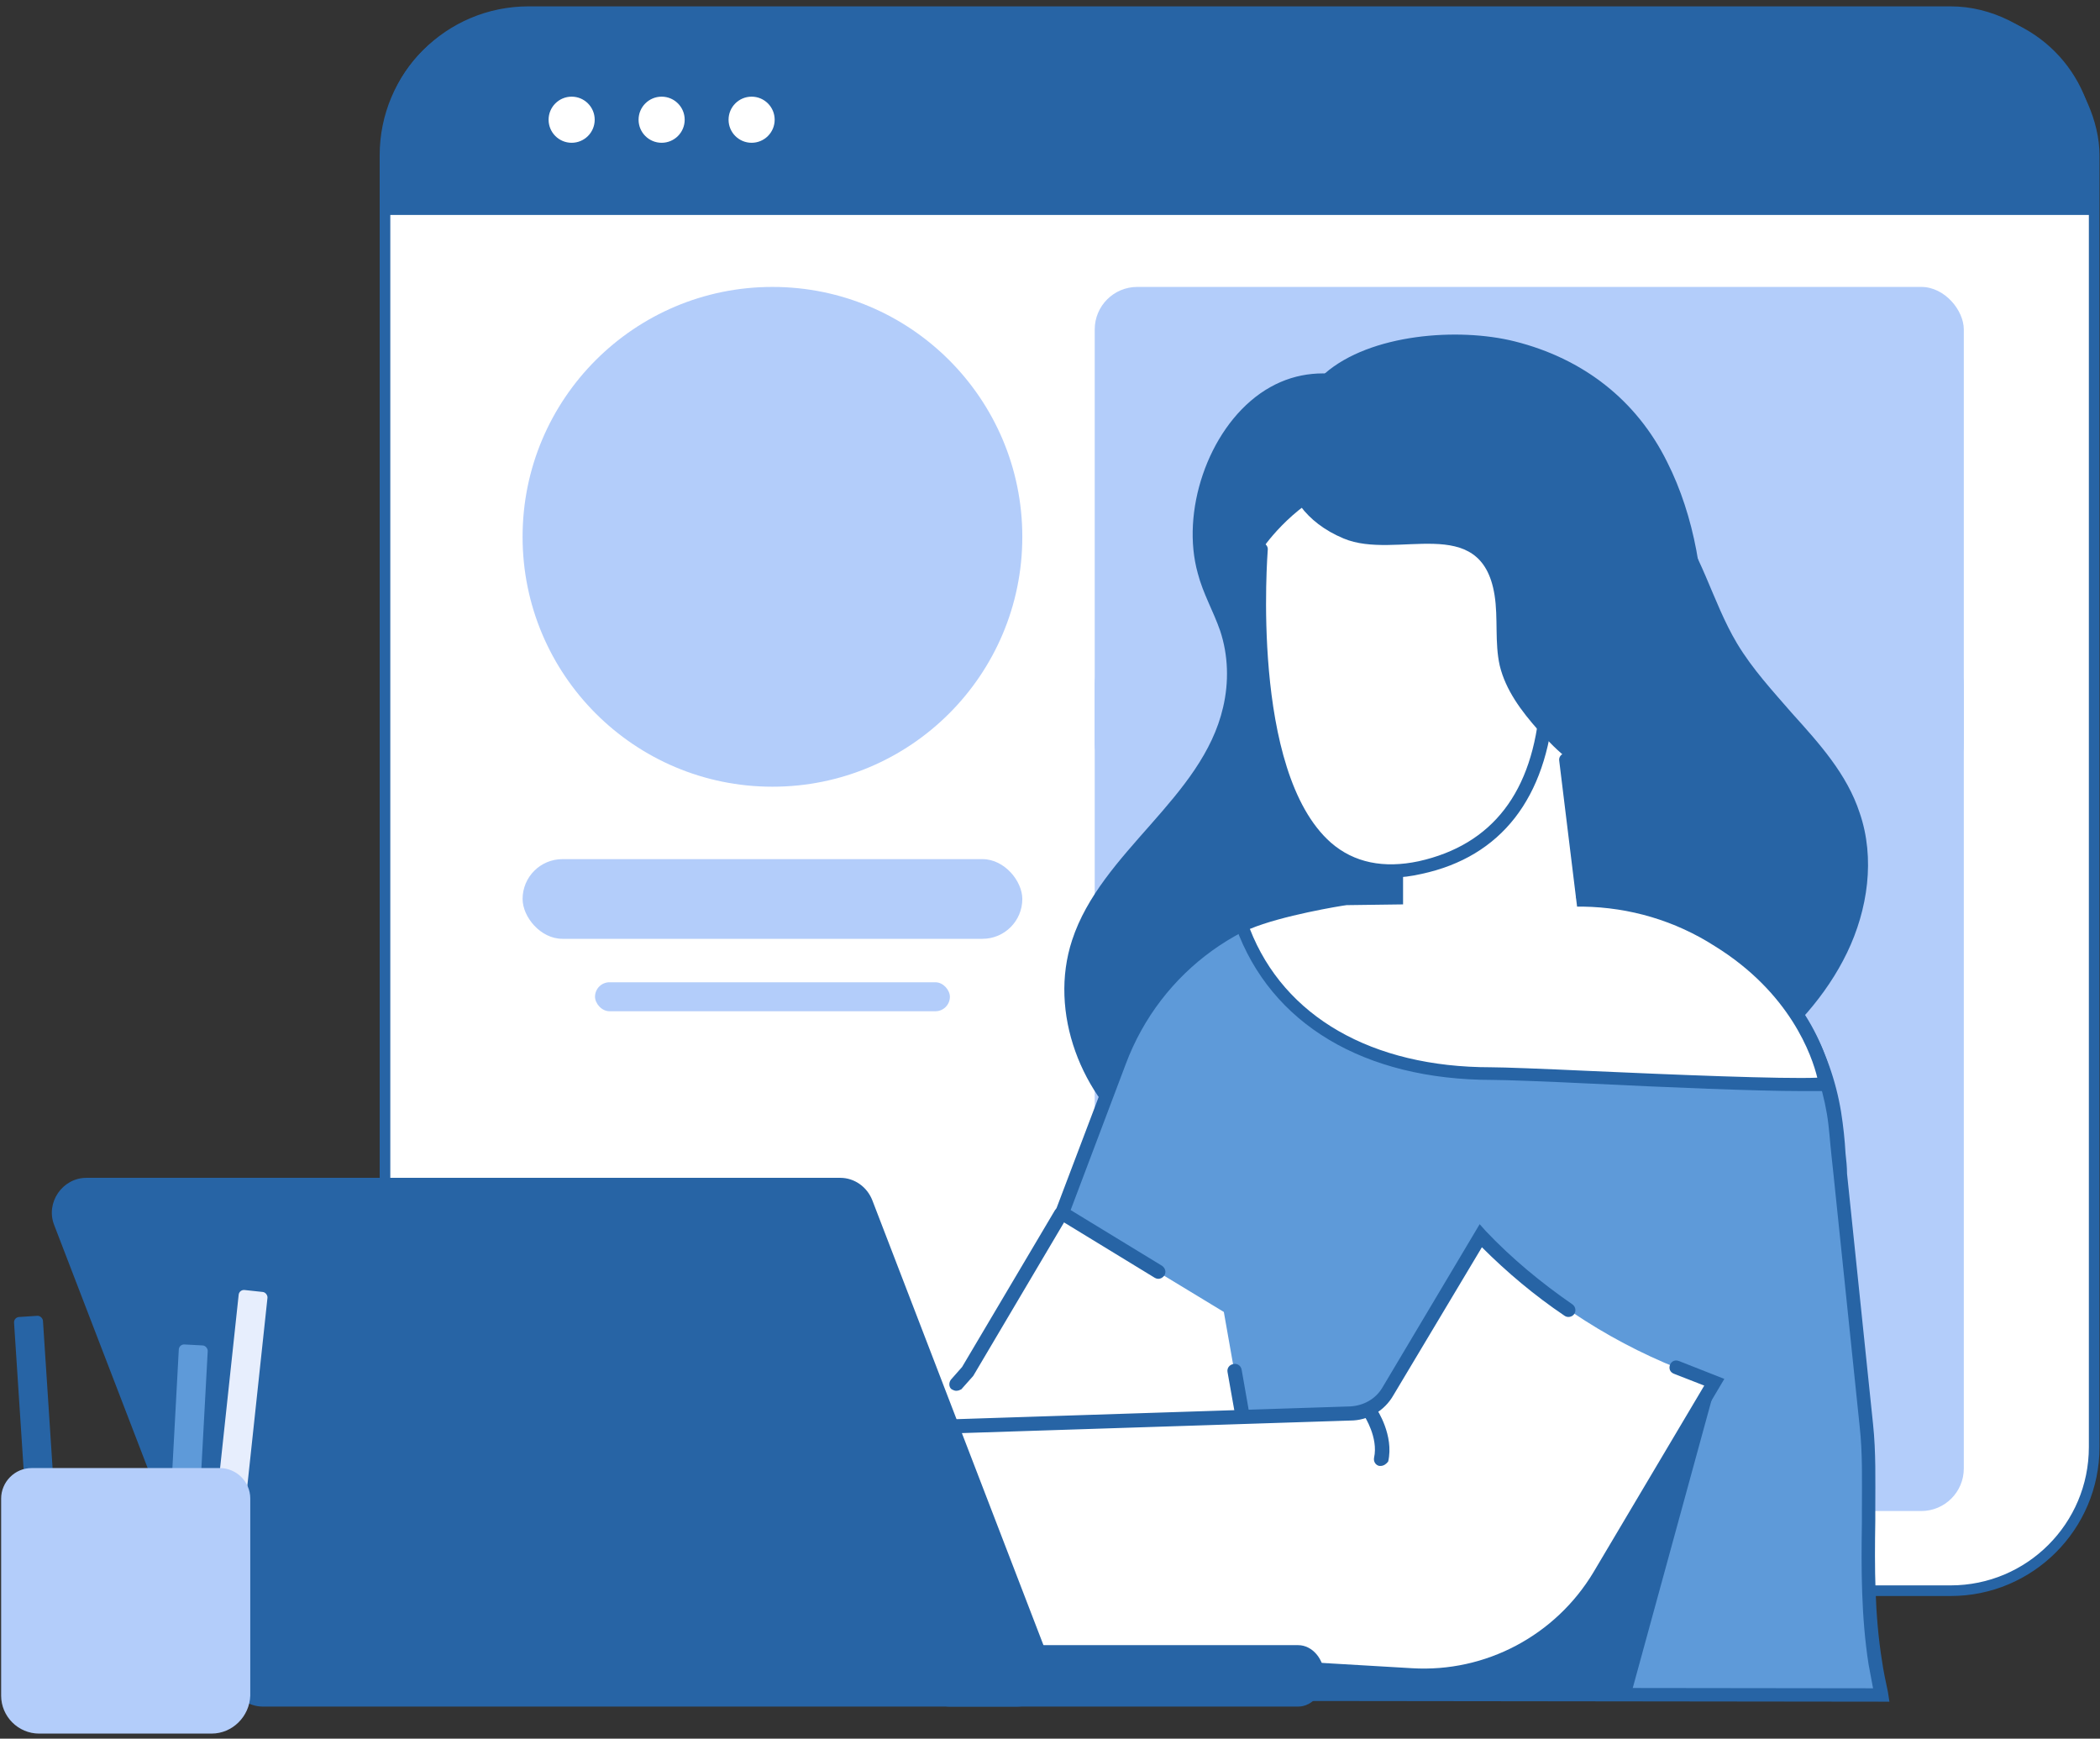 <svg width="395" height="327" viewBox="0 0 395 327" fill="none" xmlns="http://www.w3.org/2000/svg">
<rect x="0" y="0" width="395" height="327" fill="#333333" stroke="none"/>
<rect x="72.414" y="2.198" width="321.49" height="296.97" rx="27" fill="white" stroke="#2764A5" stroke-width="2"/>
<path d="M368.54 2.234H97.312C83.325 2.234 71.994 13.565 71.994 27.553V40.422H393.999V27.553C393.859 13.565 382.528 2.234 368.54 2.234Z" fill="#2764A5"/>
<path d="M107.524 26.853C109.919 26.853 111.86 24.911 111.86 22.517C111.86 20.122 109.919 18.18 107.524 18.18C105.129 18.18 103.188 20.122 103.188 22.517C103.188 24.911 105.129 26.853 107.524 26.853Z" fill="white"/>
<path d="M124.45 26.853C126.844 26.853 128.786 24.911 128.786 22.517C128.786 20.122 126.844 18.18 124.45 18.18C122.055 18.18 120.113 20.122 120.113 22.517C120.113 24.911 122.055 26.853 124.45 26.853Z" fill="white"/>
<path d="M141.375 26.853C143.77 26.853 145.712 24.911 145.712 22.517C145.712 20.122 143.77 18.18 141.375 18.18C138.98 18.18 137.039 20.122 137.039 22.517C137.039 24.911 138.98 26.853 141.375 26.853Z" fill="white"/>
<rect x="205.912" y="120.713" width="163.47" height="163.47" rx="8" fill="#B3CDFA"/>
<rect x="205.912" y="53.963" width="163.47" height="93.995" rx="8" fill="#B3CDFA"/>
<path d="M114.238 275.28C116.336 276.959 118.993 277.938 121.651 277.938C122.211 277.938 122.63 277.518 122.63 276.959C122.63 276.399 122.211 275.98 121.651 275.98C119.553 275.98 117.315 275.28 115.636 274.021C115.217 273.741 114.657 273.602 114.238 274.021C113.958 274.301 113.818 275 114.238 275.28Z" fill="#1B4ACB"/>
<path d="M117.595 285.772C119.413 286.611 121.372 287.171 123.47 287.31C124.03 287.31 124.449 286.891 124.449 286.331C124.449 285.772 124.03 285.352 123.47 285.352C123.19 285.352 123.05 285.352 122.771 285.352C122.631 285.352 122.631 285.352 122.771 285.352H122.631C122.491 285.352 122.351 285.352 122.351 285.352C121.931 285.212 121.512 285.212 121.092 285.072C120.672 284.933 120.253 284.793 119.833 284.653C119.553 284.513 119.413 284.513 119.134 284.373C119.134 284.373 118.854 284.233 118.994 284.373C118.854 284.373 118.714 284.233 118.574 284.233C118.155 283.953 117.455 284.093 117.175 284.653C117.035 284.933 117.035 285.632 117.595 285.772Z" fill="#1B4ACB"/>
<path d="M291.746 103.647C283.213 88.4 257.055 60.004 237.053 73.992C227.121 80.986 222.085 96.373 225.303 107.843C226.282 111.62 228.24 114.977 229.499 118.614C231.038 123.23 231.178 128.266 230.059 133.022C226.142 150.087 207.118 160.159 201.663 176.804C197.187 190.373 203.341 206.319 214.812 214.852C226.282 223.384 241.948 225.203 255.797 221.426C267.127 218.349 280.695 213.593 286.99 202.962C298.18 184.218 300.418 161.557 300.698 139.596C300.838 134.281 300.838 128.825 299.859 123.65C298.46 116.656 295.383 109.942 291.746 103.647Z" fill="#2764A5"/>
<path d="M141.234 263.11L175.085 261.991C178.023 261.851 180.681 260.313 182.219 257.795L199.704 228.42L244.606 255.137L222.225 292.625C214.951 304.934 201.243 312.208 186.975 311.369L141.374 308.711L141.234 263.11Z" fill="white"/>
<path d="M337.068 134.141C342.244 139.876 347.419 145.612 349.797 152.885C352.735 161.418 351.336 171.07 347.419 179.183C343.503 187.296 337.208 194.15 330.074 199.745C326.577 202.683 322.66 205.34 318.324 206.599C305.035 210.516 284.613 208.558 280.417 192.332C279.298 187.995 280.556 182.12 280.696 177.644C281.116 171.21 282.095 164.775 283.354 158.48C287.271 138.757 286.851 117.915 295.803 99.731C297.622 96.094 300.28 92.037 304.336 91.478C308.113 90.918 311.61 93.436 313.988 96.374C320.003 103.508 321.961 113.019 326.717 120.993C329.654 125.888 333.431 129.945 337.068 134.141Z" fill="#2764A5"/>
<path d="M353.852 318.644C353.433 316.686 353.013 314.727 352.733 312.769C351.335 303.957 351.335 295.004 351.474 286.192C351.474 280.177 351.754 274.162 351.055 268.147C350.355 261.993 349.796 255.978 349.097 249.823C348.117 240.171 347.138 230.519 346.019 220.868C345.6 217.091 345.46 213.034 344.76 209.258C340.983 186.317 321.12 169.252 297.9 168.972L276.219 168.692C275.659 168.692 275.1 168.692 274.54 168.692H253.279C234.115 169.392 217.189 181.561 210.335 199.606L199.564 228.142L230.198 246.746L237.332 287.171L238.591 318.504L353.852 318.644Z" fill="#5E9AD9"/>
<path d="M355.391 320.042L237.333 319.902L236.074 287.31L230.898 258.075C230.758 257.376 231.178 256.676 232.017 256.536C232.716 256.396 233.416 256.816 233.556 257.655L238.731 287.17L239.99 317.384L352.314 317.524C352.034 315.985 351.755 314.587 351.475 313.048C350.076 304.096 350.076 295.003 350.216 286.191V283.673C350.216 278.358 350.356 273.322 349.796 268.286L344.9 221.147C344.761 219.888 344.621 218.629 344.481 217.23C344.201 214.712 344.061 212.054 343.642 209.537C339.865 187.156 320.701 170.65 298.041 170.37L276.359 170.09C275.8 170.09 275.24 170.09 274.681 170.09H253.419C234.675 170.79 218.309 182.54 211.734 200.165L201.383 227.581L218.589 238.072C219.148 238.492 219.428 239.191 219.008 239.891C218.589 240.45 217.889 240.73 217.19 240.31L198.166 228.7L209.356 199.185C216.35 180.721 233.696 168.272 253.419 167.433H274.82C275.38 167.433 275.939 167.433 276.499 167.433L298.18 167.712C322.1 167.992 342.383 185.337 346.299 209.117C346.719 211.775 346.999 214.432 347.139 216.95C347.278 218.209 347.418 219.468 347.418 220.727L352.314 267.867C352.874 273.182 352.734 278.498 352.734 283.533V286.051C352.594 294.724 352.594 303.676 353.993 312.349C354.272 314.307 354.692 316.265 355.112 318.224L355.391 320.042Z" fill="#2764A5"/>
<path d="M297.201 179.882H261.951L267.127 123.65H293.564L297.201 179.882Z" fill="white"/>
<path d="M280.695 201.844C287.689 201.844 337.626 204.642 343.641 203.802C343.641 203.802 341.543 187.856 323.498 176.666C316.085 171.91 307.412 169.112 298.04 168.972L276.359 168.692C275.799 168.692 275.24 168.692 274.68 168.692H253.418C246.424 168.972 239.71 170.791 233.695 173.728C240.41 192.752 258.874 201.844 280.695 201.844Z" fill="white"/>
<path d="M338.886 205.202C330.353 205.202 313.428 204.502 299.3 203.803C290.627 203.383 283.074 203.103 280.696 203.103C256.636 203.103 239.012 192.612 232.437 174.288L232.018 173.169L232.997 172.609C239.151 169.532 252.44 167.574 253 167.434H253.139H261.392V163.797C261.392 163.098 261.952 162.538 262.651 162.538C263.351 162.538 263.91 163.098 263.91 163.797V170.092L253.279 170.232C252.16 170.371 241.11 172.19 235.095 174.708C241.529 191.214 258.035 200.725 280.416 200.725C282.794 200.725 290.068 201.005 299.16 201.425C314.687 202.124 335.389 202.963 341.824 202.684C340.844 198.627 336.788 186.737 322.52 177.925C315.106 173.169 306.574 170.651 297.761 170.511H296.642L293.285 143.095C293.145 142.395 293.705 141.696 294.404 141.696C295.104 141.556 295.803 142.116 295.803 142.815L298.88 167.993C307.833 168.273 316.365 171.071 323.919 175.827C342.383 187.157 344.621 203.103 344.761 203.803L344.901 205.062L343.642 205.202C342.943 205.202 341.264 205.202 338.886 205.202Z" fill="#2764A5"/>
<path d="M264.19 155.264C264.33 154.984 266.009 154.984 266.289 154.844C267.967 154.424 269.646 153.585 271.184 152.606C272.443 151.907 275.381 150.648 276.08 149.389C275.8 149.808 275.521 150.368 275.241 150.787C272.723 154.844 268.387 159.6 263.631 160.579C263.771 159.46 263.771 158.481 263.911 157.362C264.05 156.802 264.051 155.963 264.19 155.264Z" fill="#2764A5"/>
<path d="M322.799 260.174L230.758 319.204L306.713 318.924L322.799 260.174Z" fill="#2764A5"/>
<path d="M114.938 266.047C115.917 265.628 117.176 266.327 118.015 266.887C122.491 269.544 128.227 271.643 132.843 268.985C137.039 266.607 143.054 262.97 141.795 258.214C141.795 258.214 140.536 245.345 142.354 247.443C145.012 250.66 146.551 256.396 148.649 260.312C151.027 264.788 154.244 268.285 158.86 269.125L253.979 266.047C256.916 265.907 259.574 264.369 261.113 261.851L278.598 232.476C289.089 243.247 301.678 251.78 315.666 257.375L322.8 260.172L301.119 296.541C293.845 308.851 280.137 316.124 265.869 315.285L163.337 309.27C162.637 309.13 148.929 307.312 142.354 304.654C135.36 301.857 128.646 298.36 122.212 294.303C120.533 293.184 118.855 292.065 118.015 290.247C117.176 288.428 117.456 286.33 117.036 284.372C116.616 281.434 114.798 278.776 113.679 275.979C112.56 273.181 111.861 269.824 113.539 267.166C113.959 266.607 114.378 266.187 114.938 266.047Z" fill="white"/>
<path d="M268.107 316.684C267.267 316.684 266.568 316.684 265.729 316.544L162.217 310.53V310.39C158.86 309.83 147.67 308.152 141.935 305.774C134.941 302.976 128.086 299.479 121.652 295.423C119.833 294.303 117.875 292.905 116.896 290.806C116.197 289.408 116.197 287.869 116.057 286.47C116.057 285.771 115.917 285.211 115.917 284.512C115.637 282.554 114.798 280.875 113.819 278.917C113.399 278.077 112.979 277.238 112.56 276.259C110.881 272.342 110.881 268.845 112.56 266.327C113.119 265.488 113.679 264.929 114.518 264.649C116.197 263.949 117.875 264.929 118.714 265.488C122.631 267.726 128.086 269.964 132.283 267.586C136.899 264.929 141.515 261.851 140.676 258.214V258.074C139.557 246.604 140.816 246.045 141.655 245.765C141.935 245.625 142.774 245.345 143.613 246.325C145.432 248.423 146.69 251.5 147.81 254.577C148.509 256.396 149.208 258.074 149.908 259.473C152.426 264.089 155.363 266.747 159 267.586L253.979 264.509C256.497 264.369 258.735 263.11 259.994 261.012L278.318 230.238L279.437 231.497C284.333 236.673 289.928 241.289 295.803 245.345C296.362 245.765 296.502 246.604 296.083 247.164C295.663 247.723 294.824 247.863 294.264 247.444C288.669 243.667 283.493 239.331 278.738 234.575L262.092 262.411C260.413 265.348 257.336 267.167 253.979 267.167L158.72 270.244H158.58C154.104 269.405 150.327 266.188 147.53 260.732C146.69 259.193 145.991 257.375 145.292 255.557C144.452 253.598 143.753 251.64 142.774 249.961C142.774 252.06 142.914 254.997 143.194 257.655C144.592 263.53 137.458 267.586 133.542 269.824C129.345 272.202 123.89 271.363 117.456 267.726C116.896 267.446 115.917 266.887 115.497 267.027C115.357 267.027 115.078 267.167 114.798 267.726C113.259 270.104 114.238 273.461 114.938 275.28C115.217 276.119 115.637 276.958 116.057 277.798C117.036 279.756 118.015 281.854 118.295 284.092C118.435 284.792 118.435 285.491 118.435 286.19C118.575 287.449 118.575 288.568 118.994 289.548C119.694 291.086 121.232 292.065 122.771 293.045C129.066 296.961 135.78 300.458 142.634 303.256C148.649 305.774 161.937 307.592 163.196 307.732H163.336L265.589 313.747C279.437 314.586 292.586 307.592 299.72 295.702L320.562 260.592L314.827 258.354C314.127 258.074 313.847 257.375 314.127 256.676C314.407 255.976 315.106 255.696 315.806 255.976L324.339 259.333L301.958 297.101C294.964 309.271 282.095 316.684 268.107 316.684Z" fill="#2764A5"/>
<path d="M283.493 125.609C284.053 129.805 287.97 132.882 292.306 132.323C296.502 131.763 299.58 127.847 299.02 123.51C298.461 119.314 294.544 116.237 290.208 116.796C286.011 117.356 282.934 121.272 283.493 125.609Z" fill="white"/>
<path d="M291.327 133.582C286.85 133.582 282.934 130.225 282.374 125.749C281.675 120.713 285.172 116.237 290.207 115.537C295.243 114.838 299.719 118.335 300.419 123.371C300.698 125.749 300.139 128.126 298.6 130.085C297.062 132.043 294.963 133.302 292.585 133.582C292.026 133.582 291.606 133.582 291.327 133.582ZM284.892 125.469C285.452 128.966 288.669 131.484 292.166 131.064C293.844 130.784 295.383 129.945 296.502 128.546C297.621 127.147 298.041 125.469 297.761 123.79C297.341 120.293 293.984 117.775 290.487 118.195C286.85 118.615 284.332 121.832 284.892 125.469Z" fill="#2764A5"/>
<path d="M288.25 105.185C288.25 105.185 302.937 155.123 267.268 163.096C231.458 171.069 237.333 103.367 237.333 103.367C237.333 103.367 258.455 71.055 288.25 105.185Z" fill="white"/>
<path d="M261.671 165.055C256.775 165.055 252.439 163.516 248.802 160.299C232.576 146.031 235.793 104.907 235.933 103.228C235.933 102.529 236.632 101.969 237.332 102.109C238.031 102.109 238.591 102.808 238.451 103.508C238.451 103.927 235.094 145.052 250.341 158.481C254.677 162.258 260.272 163.377 266.847 161.978C280.695 158.9 288.388 148.969 289.647 132.323C289.647 131.624 290.346 131.064 291.046 131.064C291.745 131.064 292.305 131.764 292.305 132.463C290.906 150.088 282.373 161.138 267.406 164.356C265.588 164.775 263.629 165.055 261.671 165.055Z" fill="#2764A5"/>
<path d="M317.065 131.624C318.184 127.987 320.002 124.77 320.282 120.993C320.842 109.663 318.743 97.073 313.568 86.862C307.833 75.252 297.761 67.419 284.892 64.202C274.261 61.544 257.756 62.803 249.223 70.216C238.592 79.449 238.312 95.255 252.72 101.27C262.651 105.466 278.598 96.234 281.116 111.901C281.815 116.237 281.116 120.853 282.095 125.189C283.214 129.806 286.151 133.722 289.369 137.359C293.005 141.416 297.202 145.332 302.517 146.731C306.294 147.71 312.309 146.871 314.687 143.514C316.785 140.436 315.946 135.261 317.065 131.624Z" fill="#2764A5"/>
<path d="M179.843 261.572C179.563 261.572 179.283 261.432 179.003 261.292C178.444 260.873 178.444 260.033 178.864 259.474L180.962 257.096L198.447 227.581C198.866 227.022 199.566 226.742 200.265 227.162C200.825 227.581 201.105 228.281 200.685 228.98L183.06 258.774L180.822 261.292C180.542 261.432 180.262 261.572 179.843 261.572Z" fill="#2764A5"/>
<path d="M259.714 275.701C259.574 275.701 259.574 275.701 259.434 275.701C258.735 275.561 258.315 274.862 258.455 274.162C259.294 270.385 256.636 266.329 256.636 266.329C256.217 265.769 256.357 264.93 257.056 264.51C257.616 264.091 258.455 264.231 258.875 264.93C259.014 265.07 262.232 269.966 261.113 274.862C260.833 275.281 260.273 275.701 259.714 275.701Z" fill="#2764A5"/>
<path d="M178.584 320.963H244.188C246.846 320.963 249.084 318.323 249.084 315.187C249.084 312.051 246.846 309.41 244.188 309.41H178.584C175.926 309.41 173.828 311.886 173.828 315.022V315.352C173.828 318.323 175.926 320.963 178.584 320.963Z" fill="#2764A5"/>
<path d="M49.449 320.963H191.237C195.738 320.963 198.974 316.295 197.286 312.051L164.089 225.763C163.105 223.217 160.713 221.519 158.041 221.519H16.253C11.752 221.519 8.517 226.187 10.204 230.431L43.401 316.719C44.386 319.266 46.777 320.963 49.449 320.963Z" fill="#2764A5"/>
<path d="M209.918 316.405C209.638 316.405 209.498 316.125 209.498 315.985V315.006C209.498 314.586 209.218 314.307 208.799 314.307H202.224C201.945 314.307 201.805 314.027 201.805 313.887C201.805 313.607 202.084 313.467 202.224 313.467H208.799C209.638 313.467 210.477 314.167 210.477 315.146V316.125C210.337 316.125 210.058 316.405 209.918 316.405Z" fill="#2764A5"/>
<path d="M220.127 316.125C219.847 316.125 219.707 315.845 219.707 315.705V314.726C219.707 314.307 219.427 314.027 219.008 314.027H212.433C212.154 314.027 212.014 313.747 212.014 313.607C212.014 313.327 212.293 313.188 212.433 313.188H219.008C219.847 313.188 220.686 313.887 220.686 314.866V315.845C220.546 315.985 220.406 316.125 220.127 316.125Z" fill="#2764A5"/>
<circle cx="145.294" cy="100.961" r="46.998" fill="#B3CDFA"/>
<rect x="98.297" y="161.581" width="93.995" height="14.985" rx="7.492" fill="#B3CDFA"/>
<rect x="111.92" y="184.739" width="66.75" height="5.449" rx="2.724" fill="#B3CDFA"/>
<rect x="2.578" y="247.758" width="5.449" height="73.561" rx="1" transform="rotate(-3.735 2.578 247.758)" fill="#2764A5"/>
<rect x="33.684" y="252.802" width="5.449" height="67.302" rx="1" transform="rotate(3.089 33.684 252.802)" fill="#5E9AD9"/>
<rect x="45" y="242.509" width="5.449" height="78.502" rx="1" transform="rotate(6.118 45 242.509)" fill="#E7EEFD"/>
<path d="M39.801 326.041H7.349C3.432 326.041 0.215 322.824 0.215 318.907V281.839C0.215 278.762 2.733 276.104 5.95 276.104H41.34C44.417 276.104 47.075 278.622 47.075 281.839V318.907C46.935 322.824 43.718 326.041 39.801 326.041Z" fill="#B3CDFA"/>
</svg>
